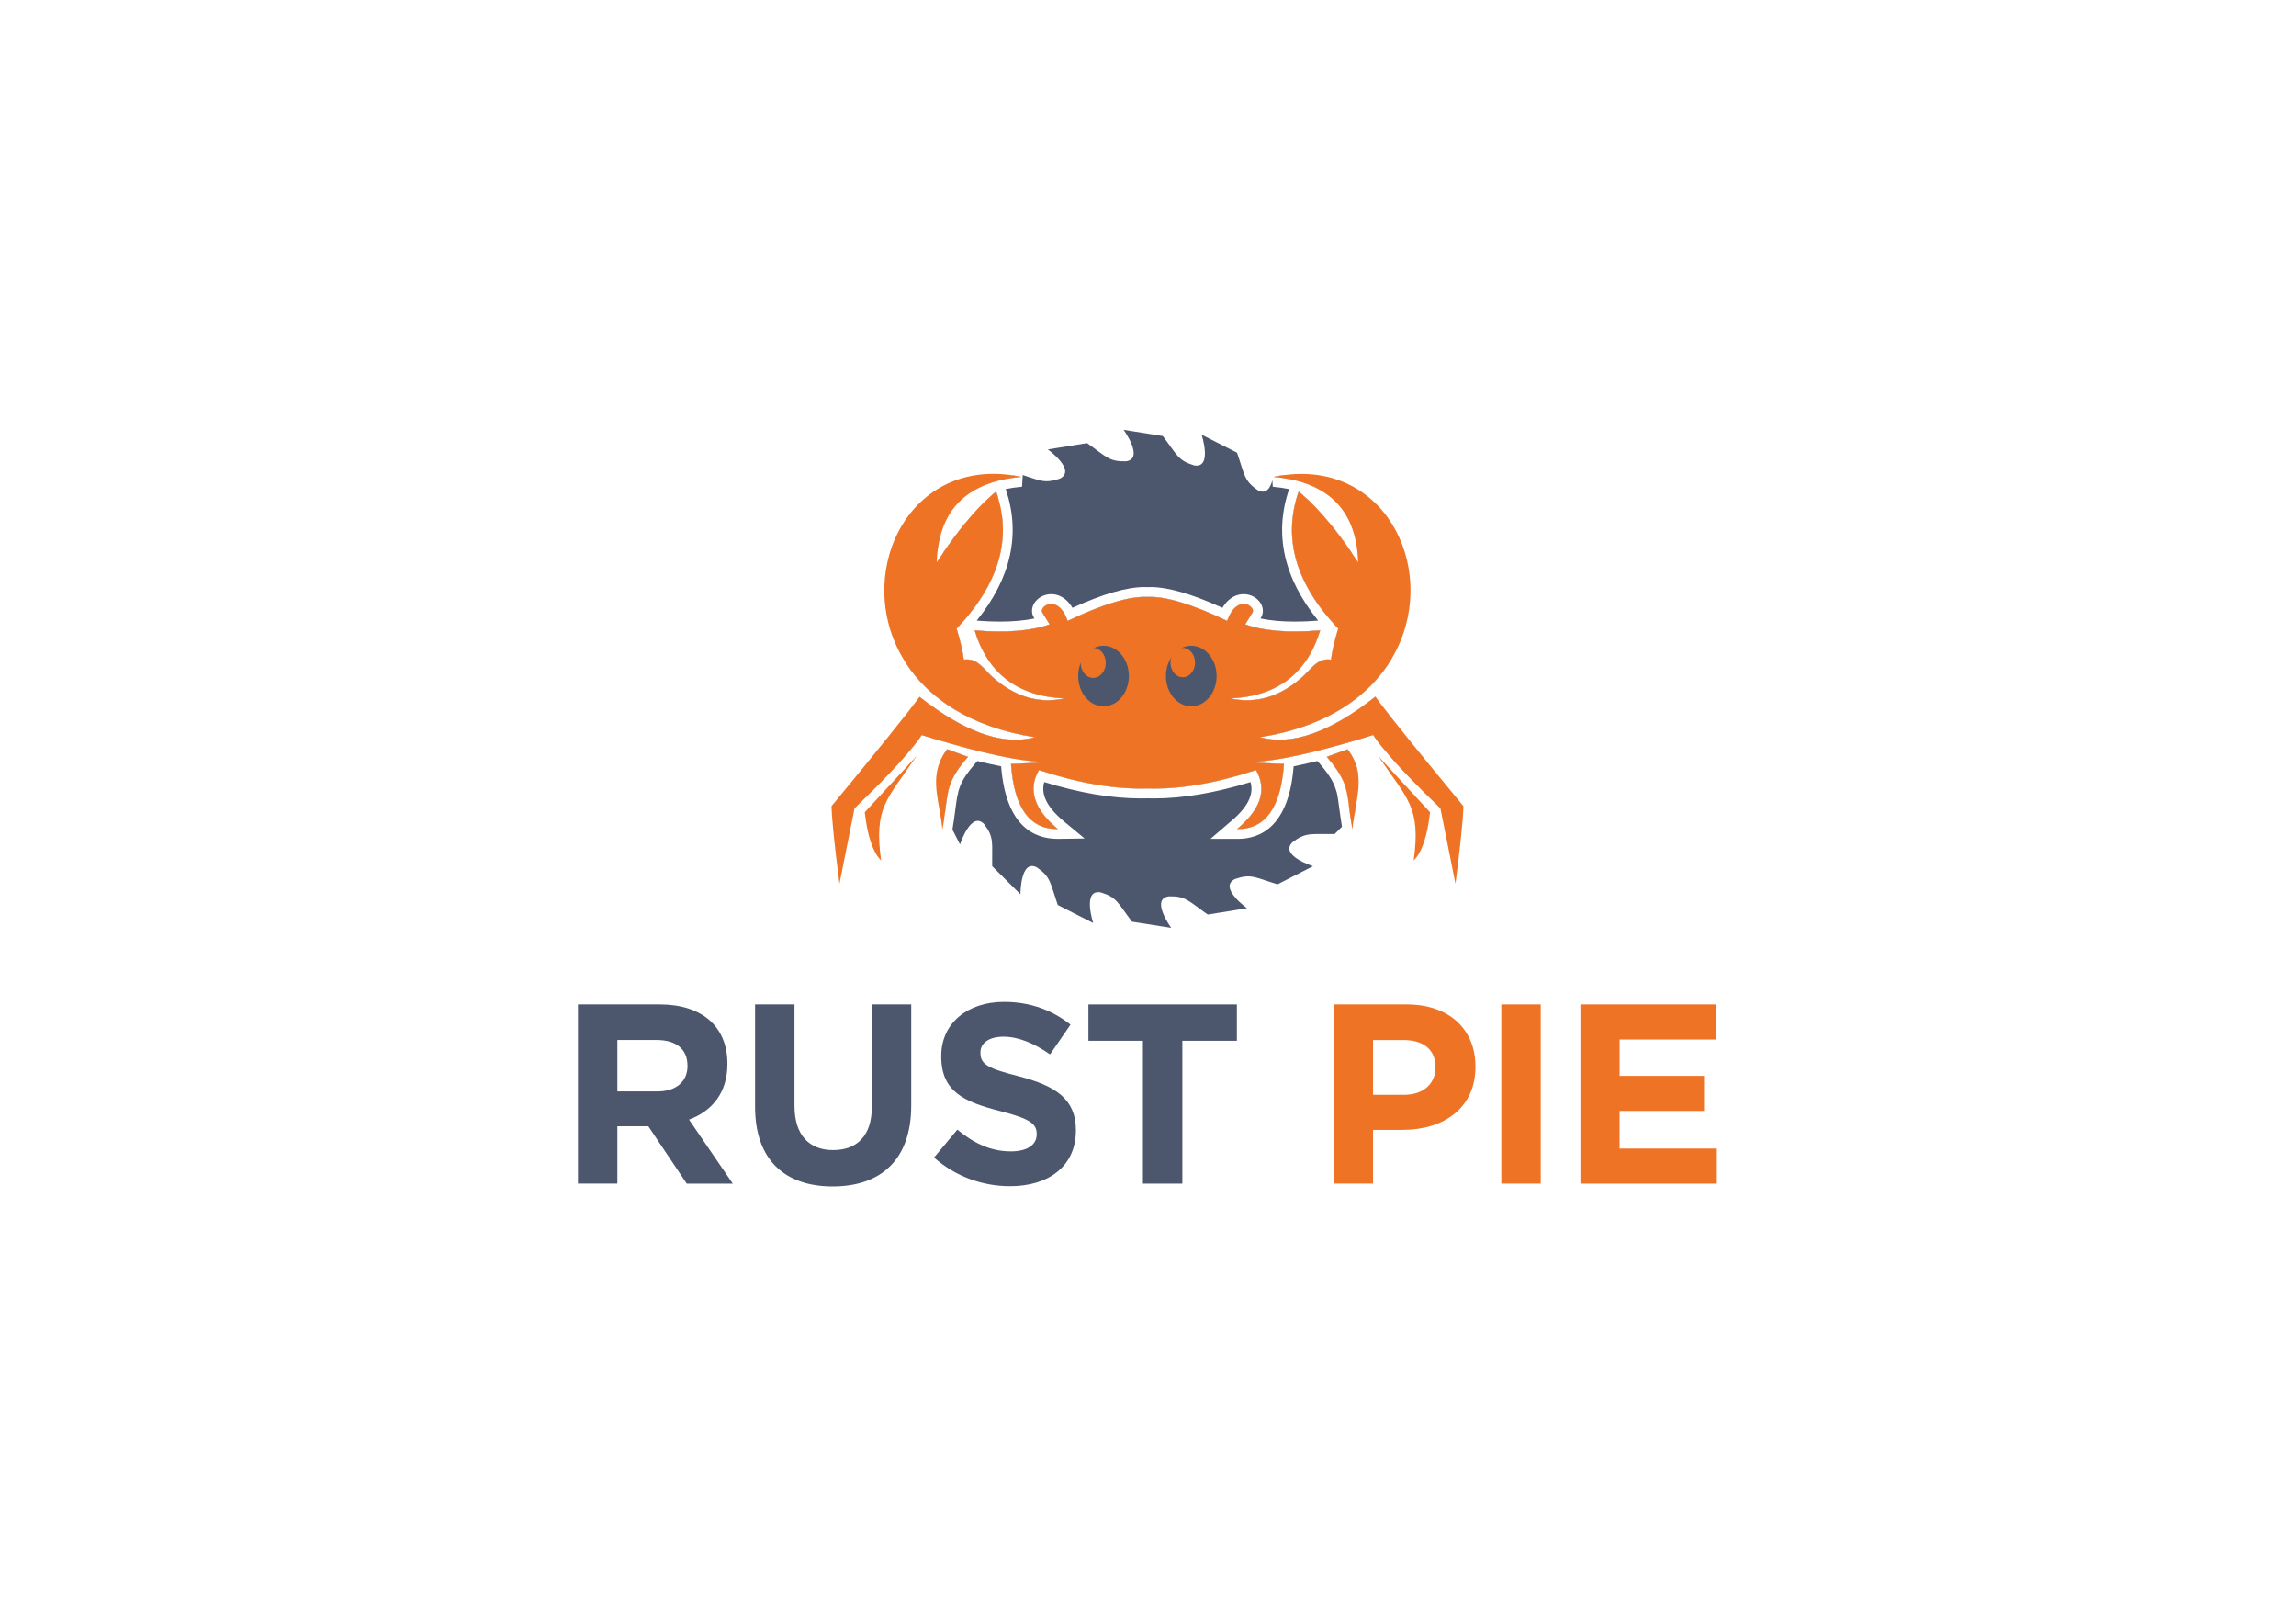 <?xml version="1.0" encoding="utf-8"?>
<!-- Generator: Adobe Illustrator 24.1.0, SVG Export Plug-In . SVG Version: 6.00 Build 0)  -->
<svg version="1.1" xmlns="http://www.w3.org/2000/svg" xmlns:xlink="http://www.w3.org/1999/xlink" x="0px" y="0px"
	 viewBox="0 0 1024 720" style="enable-background:new 0 0 1024 720;" xml:space="preserve">
<style type="text/css">
	.st0{fill:#FFFFFF;}
	.st1{fill:#4C576D;}
	.st2{fill:#EE7325;}
	.st3{fill-rule:evenodd;clip-rule:evenodd;fill:#FFFFFF;}
	.st4{fill-rule:evenodd;clip-rule:evenodd;fill:#EE7325;}
</style>
<g id="Layer_2">
	<rect class="st0" width="1024" height="720"/>
</g>
<g id="Layer_1">
	<g id="XMLID_5_">
		<g id="XMLID_4_">
			<path id="XMLID_183_" class="st1" d="M306.27,527.74l-17.12-25.57h-13.81v25.57h-17.58v-79.9h36.53
				c18.83,0,30.13,9.93,30.13,26.37v0.23c0,12.9-6.96,21-17.12,24.77l19.52,28.54H306.27z M306.61,475.12
				c0-7.54-5.25-11.42-13.81-11.42h-17.46v22.94h17.81c8.56,0,13.47-4.57,13.47-11.3V475.12z"/>
			<path id="XMLID_186_" class="st1" d="M371.35,529c-21.46,0-34.59-11.99-34.59-35.5v-45.66h17.58v45.2
				c0,13.01,6.5,19.75,17.24,19.75c10.73,0,17.24-6.51,17.24-19.18v-45.77h17.58v45.09C406.4,517.13,392.81,529,371.35,529z"/>
			<path id="XMLID_188_" class="st1" d="M450.48,528.89c-12.1,0-24.31-4.22-33.9-12.78l10.39-12.44c7.19,5.94,14.72,9.7,23.86,9.7
				c7.19,0,11.53-2.85,11.53-7.53v-0.23c0-4.45-2.74-6.73-16.09-10.16c-16.1-4.11-26.48-8.56-26.48-24.43v-0.23
				c0-14.5,11.64-24.08,27.97-24.08c11.64,0,21.57,3.65,29.68,10.16l-9.13,13.24c-7.08-4.91-14.04-7.88-20.77-7.88
				c-6.74,0-10.27,3.08-10.27,6.96v0.23c0,5.25,3.42,6.96,17.24,10.5c16.21,4.22,25.34,10.05,25.34,23.97v0.23
				C479.81,519.98,467.71,528.89,450.48,528.89z"/>
			<path id="XMLID_190_" class="st1" d="M527.32,464.05v63.7h-17.58v-63.7h-24.31v-16.21h66.21v16.21H527.32z"/>
			<path id="XMLID_192_" class="st2" d="M625.73,503.77h-13.36v23.97H594.8v-79.9h32.65c19.06,0,30.59,11.3,30.59,27.62v0.23
				C658.04,494.19,643.65,503.77,625.73,503.77z M640.23,475.81c0-7.88-5.48-12.1-14.27-12.1h-13.59v24.43h13.93
				c8.79,0,13.92-5.25,13.92-12.1V475.81z"/>
			<path id="XMLID_195_" class="st2" d="M669.58,527.74v-79.9h17.58v79.9H669.58z"/>
			<path id="XMLID_198_" class="st2" d="M704.87,527.74v-79.9h60.27v15.64h-42.8v16.21H760v15.64h-37.67v16.78h43.37v15.64H704.87z"
				/>
		</g>
		<g id="XMLID_3_">
			<g id="XMLID_28_">
				<g>
					<path id="XMLID_152_" class="st1" d="M408.72,337.14c-0.22,0.35-0.44,0.66-0.7,1.01v-0.22L408.72,337.14z"/>
					<path id="XMLID_151_" class="st1" d="M431.72,337.45c-9.04,10.45-8.87,14.48-10.36,25.72l-1.27-2.46
						c3.12-10.14,4.87-11.76,2.41-18.92c-0.83-1.71-1.93-2.41-3.16-2.46c0.75-1.76,1.76-3.51,3.12-5.27L431.72,337.45z"/>
					<path id="XMLID_150_" class="st1" d="M605.66,344.91c-2.94,0.97-4.87,1.71-6.63,3.29c-1.36-3.12-3.51-6.41-7.29-10.75
						l9.26-3.38C603.82,337.75,605.18,341.31,605.66,344.91z"/>
					<path id="XMLID_149_" class="st1" d="M597.41,361.06c0.31,2.19,0.61,4.65,1.1,7.55l-3.25,3.25c-3.03,0.04-5.35,0-7.29,0
						c-4.83,0-7.11,0.35-11.46,3.6c-6.19,5.88,9.09,10.75,9.09,10.75l-15.8,8.08c-10.18-3.07-11.76-4.83-18.96-2.37
						c-7.68,3.69,5.31,13.04,5.31,13.04l-17.51,2.81c-8.69-6.1-9.7-8.25-17.29-8.12c-8.47,1.1,1.01,14.05,1.01,14.05l-17.51-2.76
						c-6.41-8.47-6.67-10.84-13.91-13.04c-8.38-1.58-3.38,13.65-3.38,13.65l-15.8-8.03c-1.71-5.05-2.5-8.12-3.6-10.49
						c-1.1-2.37-2.5-4.04-5.62-6.23c-7.51-4.08-7.42,11.94-7.42,11.94l-12.6-12.51c-0.18-10.62,0.97-12.68-3.56-18.74
						c-5.88-6.23-10.8,9.04-10.8,9.04l-3.38-6.63c0.57-3.47,0.97-6.32,1.27-8.82c1.19-9.09,1.58-12.16,8.95-20.76l0.92-1.01
						c3.77,0.92,7.29,1.71,10.58,2.37c2.11,26.73,14.7,32.35,25.33,32.35l11.89-0.18l-9.17-7.59c-9.17-7.59-10.05-13.34-8.82-17.56
						c15.67,4.83,30.11,7.29,43.01,7.29c1.05,0,2.11,0,2.85-0.04c1.01,0.04,2.06,0.04,3.12,0.04c12.86,0,27.34-2.46,43.01-7.29
						c1.23,4.21,0.35,9.96-8.82,17.56l-9.04,7.77h12.16c10.23,0,22.82-5.62,24.93-32.35c3.29-0.66,6.8-1.45,10.58-2.37l0.92,1.01
						c4.3,5,6.23,8.16,7.33,11.72c0.79,2.41,0.72,2.81,1.05,4.92C597.02,358.16,597.19,359.52,597.41,361.06z"/>
					<path id="XMLID_148_" class="st1" d="M604.78,359.13c-0.22,1.23-0.44,2.55-0.66,3.86l-1.8,1.8c-0.31-2.28-0.57-4.3-0.79-6.1
						C602.68,358.91,603.82,359.08,604.78,359.13z"/>
					<path id="XMLID_147_" class="st1" d="M615.14,337.58l-0.04,0.09c-0.09-0.18-0.22-0.35-0.35-0.53L615.14,337.58z"/>
					<path id="XMLID_146_" class="st1" d="M620.59,326.82l-3.56,6.98c-1.71-2.02-3.12-3.86-4.21-5.49
						C616.5,328.14,620.59,326.82,620.59,326.82z"/>
					<path id="XMLID_145_" class="st1" d="M418.5,243.16c-0.22,0.97-0.35,1.93-0.44,2.94c-1.27-0.09-2.19-0.09-2.37-0.09
						L418.5,243.16z"/>
					<path id="XMLID_144_" class="st1" d="M445.37,222.75c-0.97-0.75-2.11-1.36-3.16-1.89c0.7-0.61,1.4-1.19,2.06-1.71
						C444.71,220.34,445.06,221.57,445.37,222.75z"/>
					<path id="XMLID_143_" class="st1" d="M455.42,212.61c-2.33,0.22-4.56,0.53-6.72,0.97l3.16-1.62
						C453,212.13,454.23,212.35,455.42,212.61z"/>
					<path id="XMLID_142_" class="st1" d="M575.51,213.71c-2.37-0.48-4.83-0.83-7.46-1.1c1.84-0.39,3.69-0.7,5.44-0.88
						L575.51,213.71z"/>
					<path id="XMLID_141_" class="st1" d="M448.53,218.06c2.28-0.48,4.7-0.83,7.29-1.05l0.31-5.22c5.14,1.67,7.77,2.77,10.71,2.77
						c1.67,0,3.42-0.35,5.79-1.14c7.68-3.69-5.31-13.04-5.31-13.04l17.51-2.81c8.69,6.1,9.7,8.25,17.29,8.12
						c8.43-1.1-1.01-14.05-1.01-14.05l17.51,2.77c6.41,8.47,6.67,10.84,13.91,13.08c8.38,1.54,3.38-13.69,3.38-13.69l15.8,8.03
						c3.47,10.05,3.03,12.38,9.22,16.72c3.73,2.02,5.62-0.92,6.54-4.43l0.18,2.9c2.55,0.22,5,0.57,7.29,1.05
						c-6.8,19.93-2.46,39.59,12.95,58.64c-3.69,0.31-7.15,0.44-10.4,0.44c-5.84,0-10.97-0.48-15.36-1.4
						c0.09-0.09,0.13-0.18,0.18-0.26c1.19-1.8,1.23-4.13,0.13-6.19c-1.49-2.68-4.52-4.39-7.77-4.39c-2.37,0-6.32,0.88-9.48,6.1
						c-13.69-6.23-24.27-9.26-32.17-9.26c-0.44,0-0.88,0.04-1.27,0.04c-0.44,0-0.83-0.04-1.27-0.04c-7.9,0-18.48,3.03-32.17,9.26
						c-3.16-5.22-7.11-6.1-9.48-6.1c-3.25,0-6.28,1.71-7.77,4.39c-1.1,2.06-1.05,4.39,0.13,6.19c0.04,0.09,0.09,0.18,0.18,0.26
						c-4.39,0.92-9.52,1.4-15.36,1.4c-3.25,0-6.71-0.13-10.4-0.44C450.98,257.65,455.33,237.98,448.53,218.06z"/>
					<path id="XMLID_140_" class="st1" d="M613.39,310.63c0.53,0.7,1.1,1.49,1.8,2.41c-4.7,3.38-6.5,4.78-8.25,10.45
						c-0.61,3.25,1.32,4.48,3.86,4.74c-4.08,1.27-7.94,2.37-11.63,3.42c-20.41,5.75-34.98,8.43-43.8,7.99
						c6.98,0.53,12.73,0.83,17.25,0.97c-1.36,19.53-8.34,29.19-20.89,29.01c10.62-8.82,13.43-17.6,8.43-26.29
						c-18.04,5.93-34.15,8.65-48.41,8.21c-14.27,0.44-30.37-2.28-48.41-8.21c-5,8.69-2.19,17.47,8.43,26.29
						c-12.55,0.18-19.53-9.48-20.89-29.01c4.52-0.13,10.27-0.44,17.25-0.97c-8.82,0.44-23.39-2.24-43.8-7.99
						c-4.17-1.18-8.6-2.46-13.26-3.91c-1.05,1.54-2.33,3.29-3.86,5.18l-0.53-3.38c5.53-7.9,7.81-9.44,8.08-15.36
						c18.17,13.26,33.75,18.08,46.83,14.53c-28.88-4.48-47.54-17.47-57.68-33.23c3.99-3.03,6.58-4.61,8.47-6.32
						c1.93-1.8,3.07-3.69,4.17-7.33c1.58-8.38-13.65-3.34-13.65-3.34l8.03-15.84c5-1.76,8.08-2.46,10.49-3.56
						c2.37-1.1,4.04-2.55,6.23-5.66c2.55-4.65-2.68-6.41-6.98-7.07c3.34-4.87,6.58-9.17,9.61-12.95c2.06,0,3.77,0.04,5.22,0.04
						c4.78,0,7.07-0.35,11.37-3.56c2.24,17.03-4.52,33.84-20.23,50.39c1.67,5.44,2.77,10.05,3.2,13.83
						c6.1-0.88,8.73,4.08,12.73,7.64c9.96,8.91,20.63,12.11,32.09,9.66c-20.76-0.97-34.1-11.1-39.99-30.37
						c14.22,1.19,25.37,0.26,33.45-2.68c-1.1-1.84-2.19-3.6-3.25-5.27c-1.67-2.55,6.85-8.78,11.32,3.73
						c15.76-7.51,27.61-11.06,35.55-10.67c7.94-0.39,19.8,3.16,35.55,10.67c4.48-12.51,12.99-6.28,11.32-3.73
						c-1.05,1.67-2.15,3.42-3.25,5.27c8.08,2.94,19.22,3.86,33.45,2.68c-5.88,19.27-19.23,29.41-39.99,30.37
						c11.46,2.46,22.12-0.75,32.09-9.66c3.99-3.56,6.63-8.51,12.73-7.64c0.44-3.77,1.54-8.38,3.2-13.83
						c-19.01-20.01-24.89-40.38-17.64-61.14c0.57,0.44,1.14,0.92,1.76,1.45c0.09,9.35-0.75,11.5,3.6,17.29
						c3.56,3.78,6.8-0.48,8.73-4.35c3.03,3.73,6.23,8.03,9.52,12.82c-2.77,8.6-4.17,10.45-1.8,17.16
						c3.64,7.72,12.99-5.31,12.99-5.31l2.81,17.56c-6.06,8.69-8.25,9.66-8.12,17.25c0.88,6.5,8.65,2.46,12.25,0.22
						c-9.74,16.77-28.79,30.77-59.04,35.46C576.08,332.57,593.24,326.56,613.39,310.63z"/>
				</g>
			</g>
			<path id="XMLID_64_" class="st3" d="M431.72,337.45c-9.04,10.45-8.87,14.48-10.36,25.72c-0.26,1.98-0.57,4.17-1.01,6.67
				c-1.32-11.98-5.09-21.11-1.01-30.51c0.75-1.76,1.76-3.51,3.12-5.27L431.72,337.45z"/>
			<path id="XMLID_67_" class="st3" d="M604.78,359.13c-0.22,1.23-0.44,2.55-0.66,3.86c-0.39,2.19-0.75,4.48-1.01,6.85
				c-0.31-1.84-0.57-3.51-0.79-5.05c-0.31-2.28-0.57-4.3-0.79-6.1c-0.57-4.13-1.1-7.24-2.5-10.49c-1.36-3.12-3.51-6.41-7.29-10.75
				l9.26-3.38c2.81,3.69,4.17,7.24,4.65,10.84C606.36,349.43,605.66,354.04,604.78,359.13z"/>
			<path id="XMLID_122_" class="st3" d="M615.14,337.58l22.65,24.58c-1.18,10.67-3.64,17.86-7.29,21.51
				c3.29-23.97-2.85-27.35-15.41-46c-0.09-0.18-0.22-0.35-0.35-0.53L615.14,337.58z"/>
			<path id="XMLID_120_" class="st3" d="M408.01,337.93l0.7-0.79c-0.22,0.35-0.44,0.66-0.7,1.01
				c-12.29,18.26-18.35,21.77-15.06,45.52c-3.64-3.64-6.1-10.84-7.29-21.51L408.01,337.93z"/>
			<path id="XMLID_117_" class="st3" d="M615.19,313.04c-0.7-0.92-1.27-1.71-1.8-2.41c-20.15,15.93-37.31,21.95-51.49,18.08
				c30.24-4.7,49.29-18.7,59.04-35.46c21.55-36.87-1.49-87.17-47.45-81.51c-1.76,0.18-3.6,0.48-5.44,0.88
				c2.63,0.26,5.09,0.61,7.46,1.1c19.49,3.99,29.58,16.33,30.2,36.96c-0.97-1.49-1.93-2.9-2.9-4.3c-3.29-4.78-6.5-9.09-9.52-12.82
				c-4.39-5.4-8.51-9.74-12.33-12.95c-0.61-0.53-1.18-1.01-1.76-1.45c-7.24,20.76-1.36,41.13,17.64,61.14
				c-1.67,5.44-2.77,10.05-3.2,13.83c-6.1-0.88-8.73,4.08-12.73,7.64c-9.96,8.91-20.63,12.11-32.09,9.66
				c20.76-0.97,34.1-11.1,39.99-30.37c-14.22,1.19-25.37,0.26-33.45-2.68c1.1-1.84,2.19-3.6,3.25-5.27
				c1.67-2.55-6.85-8.78-11.32,3.73c-15.76-7.51-27.61-11.06-35.55-10.67c-7.94-0.39-19.8,3.16-35.55,10.67
				c-4.48-12.51-12.99-6.28-11.32-3.73c1.05,1.67,2.15,3.42,3.25,5.27c-8.08,2.94-19.22,3.86-33.45,2.68
				c5.88,19.27,19.23,29.41,39.99,30.37c-11.46,2.46-22.12-0.75-32.09-9.66c-3.99-3.56-6.63-8.51-12.73-7.64
				c-0.44-3.77-1.54-8.38-3.2-13.83c15.71-16.55,22.47-33.36,20.23-50.39c-0.31-2.37-0.79-4.78-1.49-7.15
				c-0.31-1.18-0.66-2.41-1.1-3.6c-0.66,0.53-1.36,1.1-2.06,1.71c0,0,0,0-0.04,0c-3.69,3.2-7.64,7.37-11.89,12.55
				c-3.03,3.78-6.28,8.08-9.61,12.95c-0.97,1.4-1.93,2.81-2.9,4.3c0.04-1.58,0.13-3.12,0.31-4.56c0.09-1.01,0.22-1.97,0.44-2.94
				c2.63-16.37,12.73-26.25,30.2-29.58c2.15-0.44,4.39-0.75,6.72-0.97c-1.19-0.26-2.41-0.48-3.56-0.66
				c-48.15-7.42-72.16,46-47.97,83.53c10.14,15.76,28.79,28.75,57.68,33.23c-13.08,3.56-28.66-1.27-46.83-14.53
				c-1.54-1.14-3.07-2.33-4.65-3.55c-4.96,6.8-18.04,23.09-39.28,48.81c0.18,6.1,1.36,17.6,3.55,34.59l6.72-33.62
				c11.94-11.46,20.63-20.63,26.12-27.48c1.54-1.89,2.81-3.64,3.86-5.18c4.65,1.45,9.09,2.72,13.26,3.91
				c20.41,5.75,34.98,8.43,43.8,7.99c-6.98,0.53-12.73,0.83-17.25,0.97c1.36,19.53,8.34,29.19,20.89,29.01
				c-10.62-8.82-13.43-17.6-8.43-26.29c18.04,5.93,34.15,8.65,48.41,8.21c14.27,0.44,30.37-2.28,48.41-8.21
				c5,8.69,2.19,17.47-8.43,26.29c12.55,0.18,19.53-9.48,20.89-29.01c-4.52-0.13-10.27-0.44-17.25-0.97
				c8.82,0.44,23.39-2.24,43.8-7.99c3.69-1.05,7.55-2.15,11.63-3.42c0.66,0.09,1.32,0.13,2.02,0.09c1.1,1.62,2.5,3.47,4.21,5.49
				c5.49,6.76,13.96,15.63,25.37,26.6l6.72,33.62c2.19-16.99,3.38-28.49,3.55-34.59C633.62,336.35,621.11,320.9,615.19,313.04z"/>
			<path id="XMLID_11_" class="st4" d="M422.45,334.07c-1.36,1.76-2.37,3.51-3.12,5.27c-4.08,9.39-0.31,18.52,1.01,30.51
				c0.44-2.5,0.75-4.7,1.01-6.67c1.49-11.24,1.32-15.27,10.36-25.72L422.45,334.07z M408.72,337.14l-0.7,0.79l-22.34,24.23
				c1.19,10.67,3.64,17.86,7.29,21.51c-3.29-23.75,2.77-27.26,15.06-45.52C408.28,337.8,408.5,337.49,408.72,337.14z M605.66,344.91
				c-0.48-3.6-1.84-7.15-4.65-10.84l-9.26,3.38c3.77,4.35,5.93,7.64,7.29,10.75c1.4,3.25,1.93,6.36,2.5,10.49
				c0.22,1.8,0.48,3.82,0.79,6.1c0.22,1.54,0.48,3.2,0.79,5.05c0.26-2.37,0.61-4.65,1.01-6.85c0.22-1.32,0.44-2.63,0.66-3.86
				C605.66,354.04,606.36,349.43,605.66,344.91z M637.79,362.16l-22.65-24.58l-0.4-0.44c0.13,0.18,0.26,0.35,0.35,0.53
				c12.55,18.65,18.7,22.03,15.41,46C634.15,380.02,636.61,372.82,637.79,362.16z M615.19,313.04c-0.7-0.92-1.27-1.71-1.8-2.41
				c-20.15,15.93-37.31,21.95-51.49,18.08c30.24-4.7,49.29-18.7,59.04-35.46c21.55-36.87-1.49-87.17-47.45-81.51
				c-1.76,0.18-3.6,0.48-5.44,0.88c2.63,0.26,5.09,0.61,7.46,1.1c19.49,3.99,29.58,16.33,30.2,36.96c-0.97-1.49-1.93-2.9-2.9-4.3
				c-3.29-4.78-6.5-9.09-9.52-12.82c-4.39-5.4-8.51-9.74-12.33-12.95c-0.61-0.53-1.18-1.01-1.76-1.45
				c-7.24,20.76-1.36,41.13,17.64,61.14c-1.67,5.44-2.77,10.05-3.2,13.83c-6.1-0.88-8.73,4.08-12.73,7.64
				c-9.96,8.91-20.63,12.11-32.09,9.66c20.76-0.97,34.1-11.1,39.99-30.37c-14.22,1.19-25.37,0.26-33.45-2.68
				c1.1-1.84,2.19-3.6,3.25-5.27c1.67-2.55-6.85-8.78-11.32,3.73c-15.76-7.51-27.61-11.06-35.55-10.67
				c-7.94-0.39-19.8,3.16-35.55,10.67c-4.48-12.51-12.99-6.28-11.32-3.73c1.05,1.67,2.15,3.42,3.25,5.27
				c-8.08,2.94-19.22,3.86-33.45,2.68c5.88,19.27,19.23,29.41,39.99,30.37c-11.46,2.46-22.12-0.75-32.09-9.66
				c-3.99-3.56-6.63-8.51-12.73-7.64c-0.44-3.77-1.54-8.38-3.2-13.83c15.71-16.55,22.47-33.36,20.23-50.39
				c-0.31-2.37-0.79-4.78-1.49-7.15c-0.31-1.18-0.66-2.41-1.1-3.6c-0.66,0.53-1.36,1.1-2.06,1.71c0,0,0,0-0.04,0
				c-3.69,3.2-7.64,7.37-11.89,12.55c-3.03,3.78-6.28,8.08-9.61,12.95c-0.97,1.4-1.93,2.81-2.9,4.3c0.04-1.58,0.13-3.12,0.31-4.56
				c0.09-1.01,0.22-1.97,0.44-2.94c2.63-16.37,12.73-26.25,30.2-29.58c2.15-0.44,4.39-0.75,6.72-0.97
				c-1.19-0.26-2.41-0.48-3.56-0.66c-48.15-7.42-72.16,46-47.97,83.53c10.14,15.76,28.79,28.75,57.68,33.23
				c-13.08,3.56-28.66-1.27-46.83-14.53c-1.54-1.14-3.07-2.33-4.65-3.55c-4.96,6.8-18.04,23.09-39.28,48.81
				c0.18,6.1,1.36,17.6,3.55,34.59l6.72-33.62c11.94-11.46,20.63-20.63,26.12-27.48c1.54-1.89,2.81-3.64,3.86-5.18
				c4.65,1.45,9.09,2.72,13.26,3.91c20.41,5.75,34.98,8.43,43.8,7.99c-6.98,0.53-12.73,0.83-17.25,0.97
				c1.36,19.53,8.34,29.19,20.89,29.01c-10.62-8.82-13.43-17.6-8.43-26.29c18.04,5.93,34.15,8.65,48.41,8.21
				c14.27,0.44,30.37-2.28,48.41-8.21c5,8.69,2.19,17.47-8.43,26.29c12.55,0.18,19.53-9.48,20.89-29.01
				c-4.52-0.13-10.27-0.44-17.25-0.97c8.82,0.44,23.39-2.24,43.8-7.99c3.69-1.05,7.55-2.15,11.63-3.42c0.53-0.13,1.1-0.31,1.62-0.48
				c0.13,0.18,0.26,0.39,0.39,0.57c1.1,1.62,2.5,3.47,4.21,5.49c5.49,6.76,13.96,15.63,25.37,26.6l6.72,33.62
				c2.19-16.99,3.38-28.49,3.55-34.59C633.62,336.35,621.11,320.9,615.19,313.04z"/>
			<path id="XMLID_41_" class="st1" d="M503.47,301.42c0,7.45-5.06,13.5-11.3,13.5c-6.24,0-11.3-6.04-11.3-13.5
				c0-7.45,5.06-13.5,11.3-13.5C498.4,287.92,503.47,293.97,503.47,301.42z"/>
			<path id="XMLID_43_" class="st2" d="M493.17,295.56c0,3.69-2.51,6.68-5.6,6.68c-3.09,0-5.6-2.99-5.6-6.68
				c0-3.69,2.51-6.68,5.6-6.68C490.67,288.88,493.17,291.87,493.17,295.56z"/>
			<path id="XMLID_47_" class="st1" d="M542.6,301.42c0,7.45-5.06,13.5-11.3,13.5c-6.24,0-11.3-6.04-11.3-13.5
				c0-7.45,5.06-13.5,11.3-13.5C537.54,287.92,542.6,293.97,542.6,301.42z"/>
			<path id="XMLID_44_" class="st2" d="M532.99,295.42c0,3.62-2.45,6.55-5.48,6.55c-3.03,0-5.48-2.93-5.48-6.55
				c0-3.62,2.45-6.55,5.48-6.55C530.53,288.88,532.99,291.81,532.99,295.42z"/>
		</g>
	</g>
</g>
</svg>
